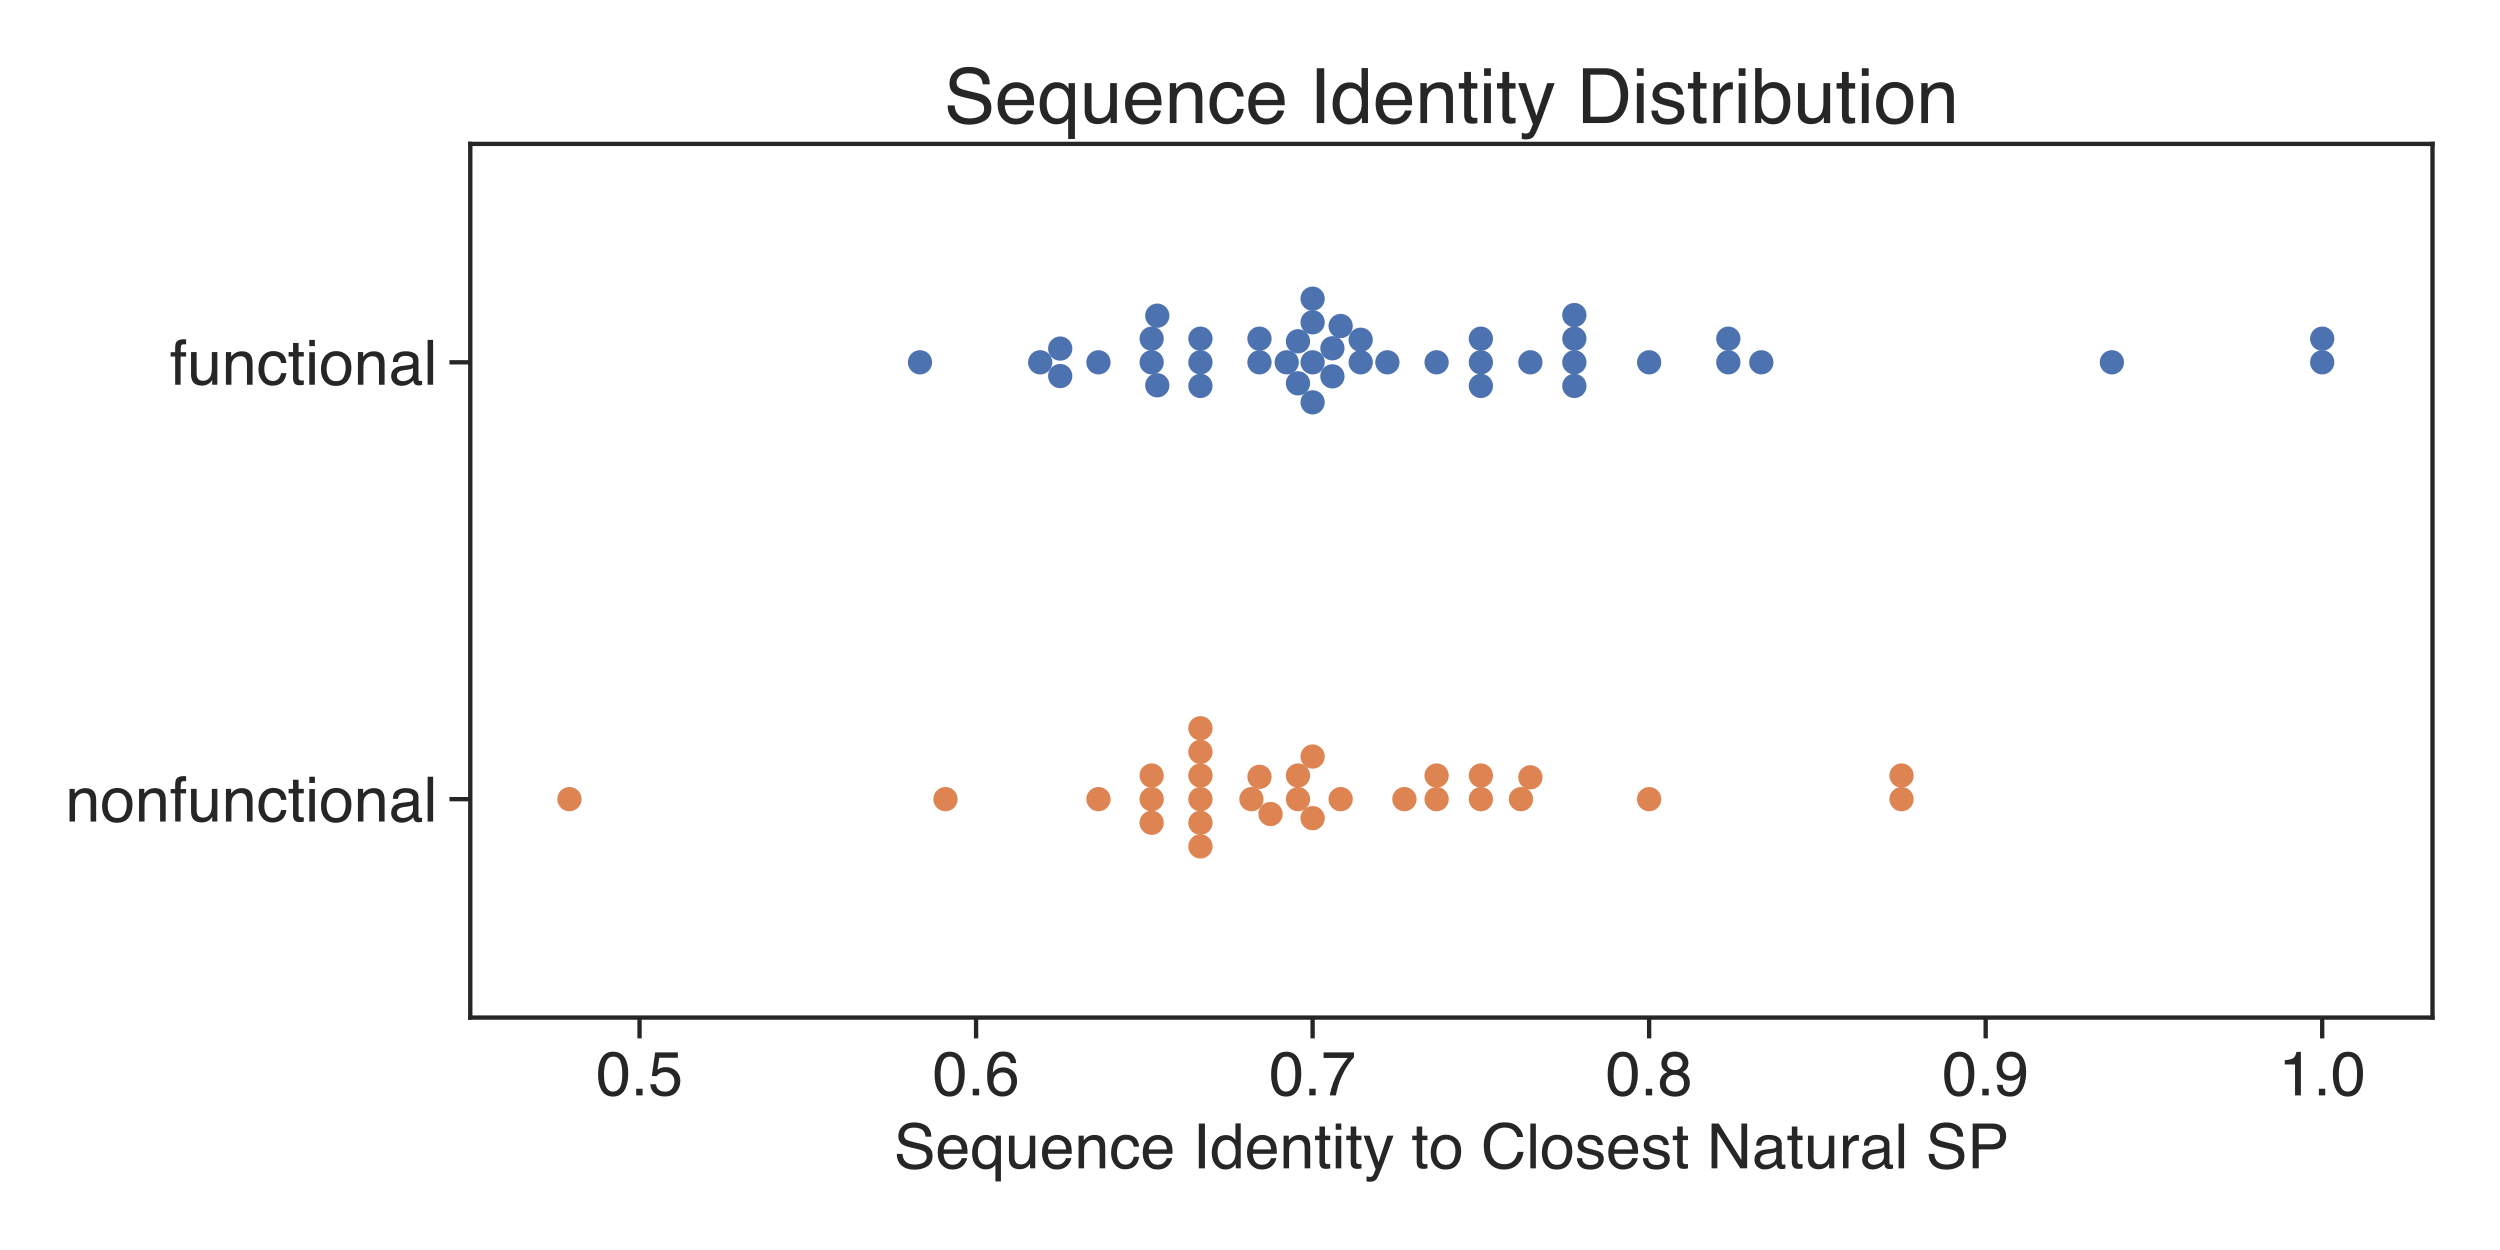 <?xml version="1.0" encoding="utf-8" standalone="no"?>
<!DOCTYPE svg PUBLIC "-//W3C//DTD SVG 1.1//EN"
  "http://www.w3.org/Graphics/SVG/1.1/DTD/svg11.dtd">
<!-- Created with matplotlib (https://matplotlib.org/) -->
<svg height="360pt" version="1.1" viewBox="0 0 720 360" width="720pt" xmlns="http://www.w3.org/2000/svg" xmlns:xlink="http://www.w3.org/1999/xlink">
 <defs>
  <style type="text/css">
*{stroke-linecap:butt;stroke-linejoin:round;}
  </style>
 </defs>
 <g id="figure_1">
  <g id="patch_1">
   <path d="M 0 360 
L 720 360 
L 720 0 
L 0 0 
z
" style="fill:#ffffff;"/>
  </g>
  <g id="axes_1">
   <g id="patch_2">
    <path d="M 135.44 293.06 
L 700.56 293.06 
L 700.56 41.44 
L 135.44 41.44 
z
" style="fill:#ffffff;"/>
   </g>
   <g id="matplotlib.axis_1">
    <g id="xtick_1">
     <g id="line2d_1">
      <defs>
       <path d="M 0 0 
L 0 6 
" id="m6943ce8207" style="stroke:#262626;stroke-width:1.25;"/>
      </defs>
      <g>
       <use style="fill:#262626;stroke:#262626;stroke-width:1.25;" x="184.189" xlink:href="#m6943ce8207" y="293.06"/>
      </g>
     </g>
     <g id="text_1">
      <!-- 0.5 -->
      <defs>
       <path d="M 27.047 69.922 
Q 40.625 69.922 46.688 58.734 
Q 51.375 50.094 51.375 35.062 
Q 51.375 20.797 47.125 11.469 
Q 40.969 -1.906 27 -1.906 
Q 14.406 -1.906 8.25 9.031 
Q 3.125 18.172 3.125 33.547 
Q 3.125 45.453 6.203 54 
Q 11.969 69.922 27.047 69.922 
z
M 26.953 6.109 
Q 33.797 6.109 37.844 12.156 
Q 41.891 18.219 41.891 34.719 
Q 41.891 46.625 38.953 54.312 
Q 36.031 62.016 27.594 62.016 
Q 19.828 62.016 16.234 54.703 
Q 12.641 47.406 12.641 33.203 
Q 12.641 22.516 14.938 16.016 
Q 18.453 6.109 26.953 6.109 
z
" id="Helvetica-48"/>
       <path d="M 8.547 10.641 
L 18.75 10.641 
L 18.75 0 
L 8.547 0 
z
" id="Helvetica-46"/>
       <path d="M 12.359 17.828 
Q 13.234 10.297 19.344 7.422 
Q 22.469 5.953 26.562 5.953 
Q 34.375 5.953 38.125 10.938 
Q 41.891 15.922 41.891 21.969 
Q 41.891 29.297 37.422 33.297 
Q 32.953 37.312 26.703 37.312 
Q 22.172 37.312 18.922 35.547 
Q 15.672 33.797 13.375 30.672 
L 5.766 31.109 
L 11.078 68.75 
L 47.406 68.75 
L 47.406 60.25 
L 17.672 60.25 
L 14.703 40.828 
Q 17.141 42.672 19.344 43.609 
Q 23.25 45.219 28.375 45.219 
Q 37.984 45.219 44.672 39.016 
Q 51.375 32.812 51.375 23.297 
Q 51.375 13.375 45.234 5.797 
Q 39.109 -1.766 25.688 -1.766 
Q 17.141 -1.766 10.562 3.047 
Q 4 7.859 3.219 17.828 
z
" id="Helvetica-53"/>
      </defs>
      <g style="fill:#262626;" transform="translate(171.679 315.472)scale(0.18 -0.18)">
       <use xlink:href="#Helvetica-48"/>
       <use x="55.615" xlink:href="#Helvetica-46"/>
       <use x="83.398" xlink:href="#Helvetica-53"/>
      </g>
     </g>
    </g>
    <g id="xtick_2">
     <g id="line2d_2">
      <g>
       <use style="fill:#262626;stroke:#262626;stroke-width:1.25;" x="281.11" xlink:href="#m6943ce8207" y="293.06"/>
      </g>
     </g>
     <g id="text_2">
      <!-- 0.6 -->
      <defs>
       <path d="M 29.25 70.219 
Q 40.969 70.219 45.578 64.141 
Q 50.203 58.062 50.203 51.609 
L 41.5 51.609 
Q 40.719 55.766 39.016 58.109 
Q 35.844 62.5 29.391 62.5 
Q 22.016 62.5 17.672 55.688 
Q 13.328 48.875 12.844 36.188 
Q 15.875 40.625 20.453 42.828 
Q 24.656 44.781 29.828 44.781 
Q 38.625 44.781 45.156 39.156 
Q 51.703 33.547 51.703 22.406 
Q 51.703 12.891 45.5 5.531 
Q 39.312 -1.812 27.828 -1.812 
Q 18.016 -1.812 10.891 5.641 
Q 3.766 13.094 3.766 30.719 
Q 3.766 43.75 6.938 52.828 
Q 13.031 70.219 29.25 70.219 
z
M 28.609 6 
Q 35.547 6 38.984 10.656 
Q 42.438 15.328 42.438 21.688 
Q 42.438 27.047 39.359 31.906 
Q 36.281 36.766 28.172 36.766 
Q 22.516 36.766 18.234 33 
Q 13.969 29.25 13.969 21.688 
Q 13.969 15.047 17.844 10.516 
Q 21.734 6 28.609 6 
z
" id="Helvetica-54"/>
      </defs>
      <g style="fill:#262626;" transform="translate(268.6 315.472)scale(0.18 -0.18)">
       <use xlink:href="#Helvetica-48"/>
       <use x="55.615" xlink:href="#Helvetica-46"/>
       <use x="83.398" xlink:href="#Helvetica-54"/>
      </g>
     </g>
    </g>
    <g id="xtick_3">
     <g id="line2d_3">
      <g>
       <use style="fill:#262626;stroke:#262626;stroke-width:1.25;" x="378.031" xlink:href="#m6943ce8207" y="293.06"/>
      </g>
     </g>
     <g id="text_3">
      <!-- 0.7 -->
      <defs>
       <path d="M 52.297 68.75 
L 52.297 61.078 
Q 48.922 57.812 43.328 49.703 
Q 37.75 41.609 33.453 32.234 
Q 29.203 23.094 27 15.578 
Q 25.594 10.75 23.344 0 
L 13.625 0 
Q 16.938 20.016 28.266 39.844 
Q 34.969 51.469 42.328 59.906 
L 3.656 59.906 
L 3.656 68.75 
z
" id="Helvetica-55"/>
      </defs>
      <g style="fill:#262626;" transform="translate(365.521 315.472)scale(0.18 -0.18)">
       <use xlink:href="#Helvetica-48"/>
       <use x="55.615" xlink:href="#Helvetica-46"/>
       <use x="83.398" xlink:href="#Helvetica-55"/>
      </g>
     </g>
    </g>
    <g id="xtick_4">
     <g id="line2d_4">
      <g>
       <use style="fill:#262626;stroke:#262626;stroke-width:1.25;" x="474.952" xlink:href="#m6943ce8207" y="293.06"/>
      </g>
     </g>
     <g id="text_4">
      <!-- 0.8 -->
      <defs>
       <path d="M 27.203 40.625 
Q 33.016 40.625 36.281 43.875 
Q 39.547 47.125 39.547 51.609 
Q 39.547 55.516 36.422 58.781 
Q 33.297 62.062 26.906 62.062 
Q 20.562 62.062 17.719 58.781 
Q 14.891 55.516 14.891 51.125 
Q 14.891 46.188 18.547 43.406 
Q 22.219 40.625 27.203 40.625 
z
M 27.734 6 
Q 33.844 6 37.859 9.297 
Q 41.891 12.594 41.891 19.141 
Q 41.891 25.922 37.734 29.438 
Q 33.594 32.953 27.094 32.953 
Q 20.797 32.953 16.812 29.359 
Q 12.844 25.781 12.844 19.438 
Q 12.844 13.969 16.484 9.984 
Q 20.125 6 27.734 6 
z
M 15.234 37.25 
Q 11.578 38.812 9.516 40.922 
Q 5.672 44.828 5.672 51.078 
Q 5.672 58.891 11.328 64.5 
Q 17 70.125 27.391 70.125 
Q 37.453 70.125 43.156 64.812 
Q 48.875 59.516 48.875 52.438 
Q 48.875 45.906 45.562 41.844 
Q 43.703 39.547 39.797 37.359 
Q 44.141 35.359 46.625 32.766 
Q 51.266 27.875 51.266 20.062 
Q 51.266 10.844 45.062 4.422 
Q 38.875 -2 27.547 -2 
Q 17.328 -2 10.266 3.531 
Q 3.219 9.078 3.219 19.625 
Q 3.219 25.828 6.25 30.344 
Q 9.281 34.859 15.234 37.25 
z
" id="Helvetica-56"/>
      </defs>
      <g style="fill:#262626;" transform="translate(462.442 315.472)scale(0.18 -0.18)">
       <use xlink:href="#Helvetica-48"/>
       <use x="55.615" xlink:href="#Helvetica-46"/>
       <use x="83.398" xlink:href="#Helvetica-56"/>
      </g>
     </g>
    </g>
    <g id="xtick_5">
     <g id="line2d_5">
      <g>
       <use style="fill:#262626;stroke:#262626;stroke-width:1.25;" x="571.873" xlink:href="#m6943ce8207" y="293.06"/>
      </g>
     </g>
     <g id="text_5">
      <!-- 0.9 -->
      <defs>
       <path d="M 13.281 16.891 
Q 13.672 9.625 18.891 6.844 
Q 21.578 5.375 24.953 5.375 
Q 31.25 5.375 35.688 10.625 
Q 40.141 15.875 42 31.938 
Q 39.062 27.297 34.734 25.406 
Q 30.422 23.531 25.438 23.531 
Q 15.328 23.531 9.438 29.828 
Q 3.562 36.141 3.562 46.047 
Q 3.562 55.562 9.375 62.781 
Q 15.188 70.016 26.516 70.016 
Q 41.797 70.016 47.609 56.25 
Q 50.828 48.688 50.828 37.312 
Q 50.828 24.469 46.969 14.547 
Q 40.578 -1.953 25.297 -1.953 
Q 15.047 -1.953 9.719 3.422 
Q 4.391 8.797 4.391 16.891 
z
M 26.609 31.25 
Q 31.844 31.25 36.156 34.688 
Q 40.484 38.141 40.484 46.734 
Q 40.484 54.438 36.594 58.219 
Q 32.719 62.016 26.703 62.016 
Q 20.266 62.016 16.484 57.688 
Q 12.703 53.375 12.703 46.141 
Q 12.703 39.312 16.016 35.281 
Q 19.344 31.25 26.609 31.25 
z
" id="Helvetica-57"/>
      </defs>
      <g style="fill:#262626;" transform="translate(559.363 315.472)scale(0.18 -0.18)">
       <use xlink:href="#Helvetica-48"/>
       <use x="55.615" xlink:href="#Helvetica-46"/>
       <use x="83.398" xlink:href="#Helvetica-57"/>
      </g>
     </g>
    </g>
    <g id="xtick_6">
     <g id="line2d_6">
      <g>
       <use style="fill:#262626;stroke:#262626;stroke-width:1.25;" x="668.793" xlink:href="#m6943ce8207" y="293.06"/>
      </g>
     </g>
     <g id="text_6">
      <!-- 1.0 -->
      <defs>
       <path d="M 9.578 49.516 
L 9.578 56.25 
Q 19.094 57.172 22.844 59.344 
Q 26.609 61.531 28.469 69.625 
L 35.406 69.625 
L 35.406 0 
L 26.031 0 
L 26.031 49.516 
z
" id="Helvetica-49"/>
      </defs>
      <g style="fill:#262626;" transform="translate(656.283 315.472)scale(0.18 -0.18)">
       <use xlink:href="#Helvetica-49"/>
       <use x="55.615" xlink:href="#Helvetica-46"/>
       <use x="83.398" xlink:href="#Helvetica-48"/>
      </g>
     </g>
    </g>
    <g id="text_7">
     <!-- Sequence Identity to Closest Natural SP -->
     <defs>
      <path d="M 13.969 23.141 
Q 14.312 17.047 16.844 13.234 
Q 21.688 6.109 33.891 6.109 
Q 39.359 6.109 43.844 7.672 
Q 52.547 10.688 52.547 18.5 
Q 52.547 24.359 48.875 26.859 
Q 45.172 29.297 37.25 31.109 
L 27.547 33.297 
Q 18.016 35.453 14.062 38.031 
Q 7.234 42.531 7.234 51.469 
Q 7.234 61.141 13.922 67.328 
Q 20.609 73.531 32.859 73.531 
Q 44.141 73.531 52.016 68.078 
Q 59.906 62.641 59.906 50.688 
L 50.781 50.688 
Q 50.047 56.453 47.656 59.516 
Q 43.219 65.141 32.562 65.141 
Q 23.969 65.141 20.203 61.516 
Q 16.453 57.906 16.453 53.125 
Q 16.453 47.859 20.844 45.406 
Q 23.734 43.844 33.891 41.5 
L 43.953 39.203 
Q 51.219 37.547 55.172 34.672 
Q 62.016 29.641 62.016 20.062 
Q 62.016 8.156 53.344 3.031 
Q 44.672 -2.094 33.203 -2.094 
Q 19.828 -2.094 12.25 4.734 
Q 4.688 11.531 4.828 23.141 
z
M 33.594 73.688 
z
" id="Helvetica-83"/>
      <path d="M 28.219 53.469 
Q 33.797 53.469 39.016 50.859 
Q 44.234 48.25 46.969 44.094 
Q 49.609 40.141 50.484 34.859 
Q 51.266 31.25 51.266 23.344 
L 12.938 23.344 
Q 13.188 15.375 16.703 10.562 
Q 20.219 5.766 27.594 5.766 
Q 34.469 5.766 38.578 10.297 
Q 40.922 12.938 41.891 16.406 
L 50.531 16.406 
Q 50.203 13.531 48.266 9.984 
Q 46.344 6.453 43.953 4.203 
Q 39.938 0.297 34.031 -1.078 
Q 30.859 -1.859 26.859 -1.859 
Q 17.094 -1.859 10.297 5.25 
Q 3.516 12.359 3.516 25.141 
Q 3.516 37.75 10.344 45.609 
Q 17.188 53.469 28.219 53.469 
z
M 42.234 30.328 
Q 41.703 36.031 39.75 39.453 
Q 36.141 45.797 27.688 45.797 
Q 21.625 45.797 17.516 41.422 
Q 13.422 37.062 13.188 30.328 
z
M 27.391 53.562 
z
" id="Helvetica-101"/>
      <path d="M 12.109 25.438 
Q 12.109 18.656 14.016 14.062 
Q 17.391 5.906 26.078 5.906 
Q 35.25 5.906 38.719 14.5 
Q 40.625 19.234 40.625 26.609 
Q 40.625 33.406 38.531 37.938 
Q 34.969 45.703 25.984 45.703 
Q 20.266 45.703 16.188 40.75 
Q 12.109 35.797 12.109 25.438 
z
M 25.094 53.469 
Q 31.594 53.469 36.031 50.203 
Q 38.484 48.438 40.719 45.016 
L 40.719 52.297 
L 49.078 52.297 
L 49.078 -20.844 
L 40.234 -20.844 
L 40.234 6 
Q 38.031 2.484 34.156 0.406 
Q 30.281 -1.656 24.469 -1.656 
Q 16.109 -1.656 9.516 4.875 
Q 2.938 11.422 2.938 24.812 
Q 2.938 37.359 9.109 45.406 
Q 15.281 53.469 25.094 53.469 
z
" id="Helvetica-113"/>
      <path d="M 15.234 52.297 
L 15.234 17.578 
Q 15.234 13.578 16.5 11.031 
Q 18.844 6.344 25.25 6.344 
Q 34.422 6.344 37.75 14.547 
Q 39.547 18.953 39.547 26.609 
L 39.547 52.297 
L 48.344 52.297 
L 48.344 0 
L 40.047 0 
L 40.141 7.719 
Q 38.422 4.734 35.891 2.688 
Q 30.859 -1.422 23.688 -1.422 
Q 12.5 -1.422 8.453 6.062 
Q 6.25 10.062 6.25 16.75 
L 6.25 52.297 
z
M 27.297 53.562 
z
" id="Helvetica-117"/>
      <path d="M 6.453 52.297 
L 14.797 52.297 
L 14.797 44.875 
Q 18.5 49.469 22.656 51.469 
Q 26.812 53.469 31.891 53.469 
Q 43.016 53.469 46.922 45.703 
Q 49.078 41.453 49.078 33.547 
L 49.078 0 
L 40.141 0 
L 40.141 32.953 
Q 40.141 37.75 38.719 40.672 
Q 36.375 45.562 30.219 45.562 
Q 27.094 45.562 25.094 44.922 
Q 21.484 43.844 18.75 40.625 
Q 16.547 38.031 15.891 35.266 
Q 15.234 32.516 15.234 27.391 
L 15.234 0 
L 6.453 0 
z
M 27.094 53.562 
z
" id="Helvetica-110"/>
      <path d="M 26.609 53.812 
Q 35.453 53.812 40.984 49.516 
Q 46.531 45.219 47.656 34.719 
L 39.109 34.719 
Q 38.328 39.547 35.547 42.75 
Q 32.766 45.953 26.609 45.953 
Q 18.219 45.953 14.594 37.75 
Q 12.25 32.422 12.25 24.609 
Q 12.25 16.75 15.562 11.375 
Q 18.891 6 26.031 6 
Q 31.5 6 34.688 9.344 
Q 37.891 12.703 39.109 18.5 
L 47.656 18.5 
Q 46.188 8.109 40.328 3.297 
Q 34.469 -1.516 25.344 -1.516 
Q 15.094 -1.516 8.984 5.984 
Q 2.875 13.484 2.875 24.703 
Q 2.875 38.484 9.562 46.141 
Q 16.266 53.812 26.609 53.812 
z
M 25.25 53.562 
z
" id="Helvetica-99"/>
      <path id="Helvetica-32"/>
      <path d="M 9.812 71.734 
L 19.625 71.734 
L 19.625 0 
L 9.812 0 
z
" id="Helvetica-73"/>
      <path d="M 12.016 25.531 
Q 12.016 17.141 15.578 11.469 
Q 19.141 5.812 27 5.812 
Q 33.109 5.812 37.031 11.062 
Q 40.969 16.312 40.969 26.125 
Q 40.969 36.031 36.906 40.797 
Q 32.859 45.562 26.906 45.562 
Q 20.266 45.562 16.141 40.484 
Q 12.016 35.406 12.016 25.531 
z
M 25.25 53.219 
Q 31.25 53.219 35.297 50.688 
Q 37.641 49.219 40.625 45.562 
L 40.625 71.969 
L 49.078 71.969 
L 49.078 0 
L 41.156 0 
L 41.156 7.281 
Q 38.094 2.438 33.891 0.281 
Q 29.688 -1.859 24.266 -1.859 
Q 15.531 -1.859 9.125 5.484 
Q 2.734 12.844 2.734 25.047 
Q 2.734 36.469 8.562 44.844 
Q 14.406 53.219 25.25 53.219 
z
" id="Helvetica-100"/>
      <path d="M 8.203 66.891 
L 17.094 66.891 
L 17.094 52.297 
L 25.438 52.297 
L 25.438 45.125 
L 17.094 45.125 
L 17.094 10.984 
Q 17.094 8.25 18.953 7.328 
Q 19.969 6.781 22.359 6.781 
Q 23 6.781 23.734 6.812 
Q 24.469 6.844 25.438 6.938 
L 25.438 0 
Q 23.922 -0.438 22.281 -0.625 
Q 20.656 -0.828 18.75 -0.828 
Q 12.594 -0.828 10.391 2.312 
Q 8.203 5.469 8.203 10.5 
L 8.203 45.125 
L 1.125 45.125 
L 1.125 52.297 
L 8.203 52.297 
z
" id="Helvetica-116"/>
      <path d="M 6.453 52.047 
L 15.375 52.047 
L 15.375 0 
L 6.453 0 
z
M 6.453 71.734 
L 15.375 71.734 
L 15.375 61.766 
L 6.453 61.766 
z
" id="Helvetica-105"/>
      <path d="M 39.109 52.297 
L 48.828 52.297 
Q 46.969 47.266 40.578 29.344 
Q 35.797 15.875 32.562 7.375 
Q 24.953 -12.641 21.828 -17.031 
Q 18.703 -21.438 11.078 -21.438 
Q 9.234 -21.438 8.234 -21.281 
Q 7.234 -21.141 5.766 -20.75 
L 5.766 -12.75 
Q 8.062 -13.375 9.078 -13.516 
Q 10.109 -13.672 10.891 -13.672 
Q 13.328 -13.672 14.469 -12.859 
Q 15.625 -12.062 16.406 -10.891 
Q 16.656 -10.5 18.156 -6.875 
Q 19.672 -3.266 20.359 -1.516 
L 1.031 52.297 
L 10.984 52.297 
L 25 9.719 
z
M 24.953 53.562 
z
" id="Helvetica-121"/>
      <path d="M 27.203 5.672 
Q 35.938 5.672 39.188 12.281 
Q 42.438 18.891 42.438 27 
Q 42.438 34.328 40.094 38.922 
Q 36.375 46.141 27.297 46.141 
Q 19.234 46.141 15.578 39.984 
Q 11.922 33.844 11.922 25.141 
Q 11.922 16.797 15.578 11.234 
Q 19.234 5.672 27.203 5.672 
z
M 27.547 53.812 
Q 37.641 53.812 44.625 47.062 
Q 51.609 40.328 51.609 27.25 
Q 51.609 14.594 45.453 6.344 
Q 39.312 -1.906 26.375 -1.906 
Q 15.578 -1.906 9.219 5.391 
Q 2.875 12.703 2.875 25 
Q 2.875 38.188 9.562 46 
Q 16.266 53.812 27.547 53.812 
z
M 27.25 53.562 
z
" id="Helvetica-111"/>
      <path d="M 37.844 73.688 
Q 51.469 73.688 58.984 66.5 
Q 66.5 59.328 67.328 50.203 
L 57.859 50.203 
Q 56.25 57.125 51.438 61.172 
Q 46.625 65.234 37.938 65.234 
Q 27.344 65.234 20.828 57.781 
Q 14.312 50.344 14.312 34.969 
Q 14.312 22.359 20.188 14.516 
Q 26.078 6.688 37.75 6.688 
Q 48.484 6.688 54.109 14.938 
Q 57.078 19.281 58.547 26.375 
L 68.016 26.375 
Q 66.75 15.047 59.625 7.375 
Q 51.078 -1.859 36.578 -1.859 
Q 24.078 -1.859 15.578 5.719 
Q 4.391 15.719 4.391 36.625 
Q 4.391 52.484 12.797 62.641 
Q 21.875 73.688 37.844 73.688 
z
M 35.891 73.688 
z
" id="Helvetica-67"/>
      <path d="M 6.688 71.734 
L 15.484 71.734 
L 15.484 0 
L 6.688 0 
z
" id="Helvetica-108"/>
      <path d="M 11.672 16.406 
Q 12.062 12.016 13.875 9.672 
Q 17.188 5.422 25.391 5.422 
Q 30.281 5.422 33.984 7.547 
Q 37.703 9.672 37.703 14.109 
Q 37.703 17.484 34.719 19.234 
Q 32.812 20.312 27.203 21.734 
L 20.219 23.484 
Q 13.531 25.141 10.359 27.203 
Q 4.688 30.766 4.688 37.062 
Q 4.688 44.484 10.031 49.062 
Q 15.375 53.656 24.422 53.656 
Q 36.234 53.656 41.453 46.734 
Q 44.734 42.328 44.625 37.25 
L 36.328 37.25 
Q 36.078 40.234 34.234 42.672 
Q 31.203 46.141 23.734 46.141 
Q 18.75 46.141 16.188 44.234 
Q 13.625 42.328 13.625 39.203 
Q 13.625 35.797 17 33.734 
Q 18.953 32.516 22.75 31.594 
L 28.562 30.172 
Q 38.031 27.875 41.266 25.734 
Q 46.391 22.359 46.391 15.141 
Q 46.391 8.156 41.094 3.078 
Q 35.797 -2 24.953 -2 
Q 13.281 -2 8.422 3.297 
Q 3.562 8.594 3.219 16.406 
z
M 24.656 53.562 
z
" id="Helvetica-115"/>
      <path d="M 7.625 71.734 
L 19.094 71.734 
L 55.328 13.625 
L 55.328 71.734 
L 64.547 71.734 
L 64.547 0 
L 53.656 0 
L 16.891 58.062 
L 16.891 0 
L 7.625 0 
z
M 35.453 71.734 
z
" id="Helvetica-78"/>
      <path d="M 13.188 13.922 
Q 13.188 10.109 15.969 7.906 
Q 18.75 5.719 22.562 5.719 
Q 27.203 5.719 31.547 7.859 
Q 38.875 11.422 38.875 19.531 
L 38.875 26.609 
Q 37.25 25.594 34.703 24.906 
Q 32.172 24.219 29.734 23.922 
L 24.422 23.25 
Q 19.625 22.609 17.234 21.234 
Q 13.188 18.953 13.188 13.922 
z
M 34.469 31.688 
Q 37.5 32.078 38.531 34.234 
Q 39.109 35.406 39.109 37.594 
Q 39.109 42.094 35.906 44.109 
Q 32.719 46.141 26.766 46.141 
Q 19.875 46.141 17 42.438 
Q 15.375 40.375 14.891 36.328 
L 6.688 36.328 
Q 6.938 46 12.969 49.781 
Q 19 53.562 26.953 53.562 
Q 36.188 53.562 41.938 50.047 
Q 47.656 46.531 47.656 39.109 
L 47.656 8.984 
Q 47.656 7.625 48.219 6.781 
Q 48.781 5.953 50.594 5.953 
Q 51.172 5.953 51.906 6.031 
Q 52.641 6.109 53.469 6.25 
L 53.469 -0.25 
Q 51.422 -0.828 50.344 -0.969 
Q 49.266 -1.125 47.406 -1.125 
Q 42.875 -1.125 40.828 2.094 
Q 39.75 3.812 39.312 6.938 
Q 36.625 3.422 31.594 0.828 
Q 26.562 -1.766 20.516 -1.766 
Q 13.234 -1.766 8.609 2.656 
Q 4 7.078 4 13.719 
Q 4 21 8.547 25 
Q 13.094 29 20.453 29.938 
z
M 27.203 53.562 
z
" id="Helvetica-97"/>
      <path d="M 6.688 52.297 
L 15.047 52.297 
L 15.047 43.266 
Q 16.062 45.906 20.062 49.688 
Q 24.078 53.469 29.297 53.469 
Q 29.547 53.469 30.125 53.422 
Q 30.719 53.375 32.125 53.219 
L 32.125 43.953 
Q 31.344 44.094 30.688 44.141 
Q 30.031 44.188 29.25 44.188 
Q 22.609 44.188 19.047 39.906 
Q 15.484 35.641 15.484 30.078 
L 15.484 0 
L 6.688 0 
z
" id="Helvetica-114"/>
      <path d="M 8.547 71.734 
L 40.828 71.734 
Q 50.391 71.734 56.25 66.328 
Q 62.109 60.938 62.109 51.172 
Q 62.109 42.781 56.875 36.547 
Q 51.656 30.328 40.828 30.328 
L 18.266 30.328 
L 18.266 0 
L 8.547 0 
z
M 52.297 51.125 
Q 52.297 59.031 46.438 61.859 
Q 43.219 63.375 37.594 63.375 
L 18.266 63.375 
L 18.266 38.531 
L 37.594 38.531 
Q 44.141 38.531 48.219 41.312 
Q 52.297 44.094 52.297 51.125 
z
" id="Helvetica-80"/>
     </defs>
     <g style="fill:#262626;" transform="translate(257.419 336.488)scale(0.18 -0.18)">
      <use xlink:href="#Helvetica-83"/>
      <use x="66.699" xlink:href="#Helvetica-101"/>
      <use x="122.314" xlink:href="#Helvetica-113"/>
      <use x="177.93" xlink:href="#Helvetica-117"/>
      <use x="233.545" xlink:href="#Helvetica-101"/>
      <use x="289.16" xlink:href="#Helvetica-110"/>
      <use x="344.775" xlink:href="#Helvetica-99"/>
      <use x="394.775" xlink:href="#Helvetica-101"/>
      <use x="450.391" xlink:href="#Helvetica-32"/>
      <use x="478.174" xlink:href="#Helvetica-73"/>
      <use x="505.957" xlink:href="#Helvetica-100"/>
      <use x="561.572" xlink:href="#Helvetica-101"/>
      <use x="617.188" xlink:href="#Helvetica-110"/>
      <use x="672.803" xlink:href="#Helvetica-116"/>
      <use x="700.586" xlink:href="#Helvetica-105"/>
      <use x="722.803" xlink:href="#Helvetica-116"/>
      <use x="750.586" xlink:href="#Helvetica-121"/>
      <use x="800.586" xlink:href="#Helvetica-32"/>
      <use x="828.369" xlink:href="#Helvetica-116"/>
      <use x="856.152" xlink:href="#Helvetica-111"/>
      <use x="911.768" xlink:href="#Helvetica-32"/>
      <use x="939.551" xlink:href="#Helvetica-67"/>
      <use x="1011.768" xlink:href="#Helvetica-108"/>
      <use x="1033.984" xlink:href="#Helvetica-111"/>
      <use x="1089.6" xlink:href="#Helvetica-115"/>
      <use x="1139.6" xlink:href="#Helvetica-101"/>
      <use x="1195.215" xlink:href="#Helvetica-115"/>
      <use x="1245.215" xlink:href="#Helvetica-116"/>
      <use x="1272.998" xlink:href="#Helvetica-32"/>
      <use x="1300.781" xlink:href="#Helvetica-78"/>
      <use x="1372.998" xlink:href="#Helvetica-97"/>
      <use x="1428.613" xlink:href="#Helvetica-116"/>
      <use x="1456.396" xlink:href="#Helvetica-117"/>
      <use x="1512.012" xlink:href="#Helvetica-114"/>
      <use x="1545.312" xlink:href="#Helvetica-97"/>
      <use x="1600.928" xlink:href="#Helvetica-108"/>
      <use x="1623.145" xlink:href="#Helvetica-32"/>
      <use x="1650.928" xlink:href="#Helvetica-83"/>
      <use x="1717.627" xlink:href="#Helvetica-80"/>
     </g>
    </g>
   </g>
   <g id="matplotlib.axis_2">
    <g id="ytick_1">
     <g id="line2d_7">
      <defs>
       <path d="M 0 0 
L -6 0 
" id="mc25ae44ce9" style="stroke:#262626;stroke-width:1.25;"/>
      </defs>
      <g>
       <use style="fill:#262626;stroke:#262626;stroke-width:1.25;" x="135.44" xlink:href="#mc25ae44ce9" y="104.345"/>
      </g>
     </g>
     <g id="text_8">
      <!-- functional -->
      <defs>
       <path d="M 8.641 60.25 
Q 8.844 65.719 10.547 68.266 
Q 13.625 72.75 22.406 72.75 
Q 23.25 72.75 24.125 72.703 
Q 25 72.656 26.125 72.562 
L 26.125 64.547 
Q 24.75 64.656 24.141 64.672 
Q 23.531 64.703 23 64.703 
Q 19 64.703 18.219 62.625 
Q 17.438 60.547 17.438 52.047 
L 26.125 52.047 
L 26.125 45.125 
L 17.328 45.125 
L 17.328 0 
L 8.641 0 
L 8.641 45.125 
L 1.375 45.125 
L 1.375 52.047 
L 8.641 52.047 
L 8.641 60.25 
z
" id="Helvetica-102"/>
      </defs>
      <g style="fill:#262626;" transform="translate(48.892 110.801)scale(0.18 -0.18)">
       <use xlink:href="#Helvetica-102"/>
       <use x="27.783" xlink:href="#Helvetica-117"/>
       <use x="83.398" xlink:href="#Helvetica-110"/>
       <use x="139.014" xlink:href="#Helvetica-99"/>
       <use x="189.014" xlink:href="#Helvetica-116"/>
       <use x="216.797" xlink:href="#Helvetica-105"/>
       <use x="239.014" xlink:href="#Helvetica-111"/>
       <use x="294.629" xlink:href="#Helvetica-110"/>
       <use x="350.244" xlink:href="#Helvetica-97"/>
       <use x="405.859" xlink:href="#Helvetica-108"/>
      </g>
     </g>
    </g>
    <g id="ytick_2">
     <g id="line2d_8">
      <g>
       <use style="fill:#262626;stroke:#262626;stroke-width:1.25;" x="135.44" xlink:href="#mc25ae44ce9" y="230.155"/>
      </g>
     </g>
     <g id="text_9">
      <!-- nonfunctional -->
      <g style="fill:#262626;" transform="translate(18.863 236.611)scale(0.18 -0.18)">
       <use xlink:href="#Helvetica-110"/>
       <use x="55.615" xlink:href="#Helvetica-111"/>
       <use x="111.23" xlink:href="#Helvetica-110"/>
       <use x="166.846" xlink:href="#Helvetica-102"/>
       <use x="194.629" xlink:href="#Helvetica-117"/>
       <use x="250.244" xlink:href="#Helvetica-110"/>
       <use x="305.859" xlink:href="#Helvetica-99"/>
       <use x="355.859" xlink:href="#Helvetica-116"/>
       <use x="383.643" xlink:href="#Helvetica-105"/>
       <use x="405.859" xlink:href="#Helvetica-111"/>
       <use x="461.475" xlink:href="#Helvetica-110"/>
       <use x="517.09" xlink:href="#Helvetica-97"/>
       <use x="572.705" xlink:href="#Helvetica-108"/>
      </g>
     </g>
    </g>
   </g>
   <g id="patch_3">
    <path d="M 135.44 293.06 
L 135.44 41.44 
" style="fill:none;stroke:#262626;stroke-linecap:square;stroke-linejoin:miter;stroke-width:1.25;"/>
   </g>
   <g id="patch_4">
    <path d="M 700.56 293.06 
L 700.56 41.44 
" style="fill:none;stroke:#262626;stroke-linecap:square;stroke-linejoin:miter;stroke-width:1.25;"/>
   </g>
   <g id="patch_5">
    <path d="M 135.44 293.06 
L 700.56 293.06 
" style="fill:none;stroke:#262626;stroke-linecap:square;stroke-linejoin:miter;stroke-width:1.25;"/>
   </g>
   <g id="patch_6">
    <path d="M 135.44 41.44 
L 700.56 41.44 
" style="fill:none;stroke:#262626;stroke-linecap:square;stroke-linejoin:miter;stroke-width:1.25;"/>
   </g>
   <g id="PathCollection_1">
    <defs>
     <path d="M 0 3.5 
C 0.928 3.5 1.819 3.131 2.475 2.475 
C 3.131 1.819 3.5 0.928 3.5 0 
C 3.5 -0.928 3.131 -1.819 2.475 -2.475 
C 1.819 -3.131 0.928 -3.5 0 -3.5 
C -0.928 -3.5 -1.819 -3.131 -2.475 -2.475 
C -3.131 -1.819 -3.5 -0.928 -3.5 0 
C -3.5 0.928 -3.131 1.819 -2.475 2.475 
C -1.819 3.131 -0.928 3.5 0 3.5 
z
" id="C0_0_b360d3ffd8"/>
    </defs>
    <g clip-path="url(#pfad1e951e8)">
     <use style="fill:#4c72b0;" x="264.957" xlink:href="#C0_0_b360d3ffd8" y="104.345"/>
    </g>
    <g clip-path="url(#pfad1e951e8)">
     <use style="fill:#4c72b0;" x="299.571" xlink:href="#C0_0_b360d3ffd8" y="104.345"/>
    </g>
    <g clip-path="url(#pfad1e951e8)">
     <use style="fill:#4c72b0;" x="305.34" xlink:href="#C0_0_b360d3ffd8" y="100.39"/>
    </g>
    <g clip-path="url(#pfad1e951e8)">
     <use style="fill:#4c72b0;" x="305.34" xlink:href="#C0_0_b360d3ffd8" y="108.3"/>
    </g>
    <g clip-path="url(#pfad1e951e8)">
     <use style="fill:#4c72b0;" x="316.354" xlink:href="#C0_0_b360d3ffd8" y="104.345"/>
    </g>
    <g clip-path="url(#pfad1e951e8)">
     <use style="fill:#4c72b0;" x="331.678" xlink:href="#C0_0_b360d3ffd8" y="104.345"/>
    </g>
    <g clip-path="url(#pfad1e951e8)">
     <use style="fill:#4c72b0;" x="331.678" xlink:href="#C0_0_b360d3ffd8" y="97.541"/>
    </g>
    <g clip-path="url(#pfad1e951e8)">
     <use style="fill:#4c72b0;" x="333.298" xlink:href="#C0_0_b360d3ffd8" y="110.969"/>
    </g>
    <g clip-path="url(#pfad1e951e8)">
     <use style="fill:#4c72b0;" x="333.298" xlink:href="#C0_0_b360d3ffd8" y="90.917"/>
    </g>
    <g clip-path="url(#pfad1e951e8)">
     <use style="fill:#4c72b0;" x="345.724" xlink:href="#C0_0_b360d3ffd8" y="104.345"/>
    </g>
    <g clip-path="url(#pfad1e951e8)">
     <use style="fill:#4c72b0;" x="345.724" xlink:href="#C0_0_b360d3ffd8" y="97.541"/>
    </g>
    <g clip-path="url(#pfad1e951e8)">
     <use style="fill:#4c72b0;" x="345.724" xlink:href="#C0_0_b360d3ffd8" y="111.149"/>
    </g>
    <g clip-path="url(#pfad1e951e8)">
     <use style="fill:#4c72b0;" x="362.728" xlink:href="#C0_0_b360d3ffd8" y="104.345"/>
    </g>
    <g clip-path="url(#pfad1e951e8)">
     <use style="fill:#4c72b0;" x="362.728" xlink:href="#C0_0_b360d3ffd8" y="97.541"/>
    </g>
    <g clip-path="url(#pfad1e951e8)">
     <use style="fill:#4c72b0;" x="370.576" xlink:href="#C0_0_b360d3ffd8" y="104.345"/>
    </g>
    <g clip-path="url(#pfad1e951e8)">
     <use style="fill:#4c72b0;" x="373.817" xlink:href="#C0_0_b360d3ffd8" y="98.294"/>
    </g>
    <g clip-path="url(#pfad1e951e8)">
     <use style="fill:#4c72b0;" x="373.817" xlink:href="#C0_0_b360d3ffd8" y="110.396"/>
    </g>
    <g clip-path="url(#pfad1e951e8)">
     <use style="fill:#4c72b0;" x="378.031" xlink:href="#C0_0_b360d3ffd8" y="104.345"/>
    </g>
    <g clip-path="url(#pfad1e951e8)">
     <use style="fill:#4c72b0;" x="378.031" xlink:href="#C0_0_b360d3ffd8" y="92.822"/>
    </g>
    <g clip-path="url(#pfad1e951e8)">
     <use style="fill:#4c72b0;" x="378.031" xlink:href="#C0_0_b360d3ffd8" y="115.868"/>
    </g>
    <g clip-path="url(#pfad1e951e8)">
     <use style="fill:#4c72b0;" x="378.031" xlink:href="#C0_0_b360d3ffd8" y="86.018"/>
    </g>
    <g clip-path="url(#pfad1e951e8)">
     <use style="fill:#4c72b0;" x="383.732" xlink:href="#C0_0_b360d3ffd8" y="100.301"/>
    </g>
    <g clip-path="url(#pfad1e951e8)">
     <use style="fill:#4c72b0;" x="383.732" xlink:href="#C0_0_b360d3ffd8" y="108.389"/>
    </g>
    <g clip-path="url(#pfad1e951e8)">
     <use style="fill:#4c72b0;" x="386.108" xlink:href="#C0_0_b360d3ffd8" y="93.89"/>
    </g>
    <g clip-path="url(#pfad1e951e8)">
     <use style="fill:#4c72b0;" x="391.877" xlink:href="#C0_0_b360d3ffd8" y="104.345"/>
    </g>
    <g clip-path="url(#pfad1e951e8)">
     <use style="fill:#4c72b0;" x="391.877" xlink:href="#C0_0_b360d3ffd8" y="97.844"/>
    </g>
    <g clip-path="url(#pfad1e951e8)">
     <use style="fill:#4c72b0;" x="399.569" xlink:href="#C0_0_b360d3ffd8" y="104.345"/>
    </g>
    <g clip-path="url(#pfad1e951e8)">
     <use style="fill:#4c72b0;" x="413.739" xlink:href="#C0_0_b360d3ffd8" y="104.345"/>
    </g>
    <g clip-path="url(#pfad1e951e8)">
     <use style="fill:#4c72b0;" x="426.491" xlink:href="#C0_0_b360d3ffd8" y="104.345"/>
    </g>
    <g clip-path="url(#pfad1e951e8)">
     <use style="fill:#4c72b0;" x="426.491" xlink:href="#C0_0_b360d3ffd8" y="97.541"/>
    </g>
    <g clip-path="url(#pfad1e951e8)">
     <use style="fill:#4c72b0;" x="426.491" xlink:href="#C0_0_b360d3ffd8" y="111.149"/>
    </g>
    <g clip-path="url(#pfad1e951e8)">
     <use style="fill:#4c72b0;" x="440.744" xlink:href="#C0_0_b360d3ffd8" y="104.345"/>
    </g>
    <g clip-path="url(#pfad1e951e8)">
     <use style="fill:#4c72b0;" x="453.414" xlink:href="#C0_0_b360d3ffd8" y="104.345"/>
    </g>
    <g clip-path="url(#pfad1e951e8)">
     <use style="fill:#4c72b0;" x="453.414" xlink:href="#C0_0_b360d3ffd8" y="97.541"/>
    </g>
    <g clip-path="url(#pfad1e951e8)">
     <use style="fill:#4c72b0;" x="453.414" xlink:href="#C0_0_b360d3ffd8" y="111.149"/>
    </g>
    <g clip-path="url(#pfad1e951e8)">
     <use style="fill:#4c72b0;" x="453.414" xlink:href="#C0_0_b360d3ffd8" y="90.736"/>
    </g>
    <g clip-path="url(#pfad1e951e8)">
     <use style="fill:#4c72b0;" x="474.952" xlink:href="#C0_0_b360d3ffd8" y="104.345"/>
    </g>
    <g clip-path="url(#pfad1e951e8)">
     <use style="fill:#4c72b0;" x="497.757" xlink:href="#C0_0_b360d3ffd8" y="104.345"/>
    </g>
    <g clip-path="url(#pfad1e951e8)">
     <use style="fill:#4c72b0;" x="497.757" xlink:href="#C0_0_b360d3ffd8" y="97.541"/>
    </g>
    <g clip-path="url(#pfad1e951e8)">
     <use style="fill:#4c72b0;" x="507.259" xlink:href="#C0_0_b360d3ffd8" y="104.345"/>
    </g>
    <g clip-path="url(#pfad1e951e8)">
     <use style="fill:#4c72b0;" x="608.218" xlink:href="#C0_0_b360d3ffd8" y="104.345"/>
    </g>
    <g clip-path="url(#pfad1e951e8)">
     <use style="fill:#4c72b0;" x="668.793" xlink:href="#C0_0_b360d3ffd8" y="104.345"/>
    </g>
    <g clip-path="url(#pfad1e951e8)">
     <use style="fill:#4c72b0;" x="668.793" xlink:href="#C0_0_b360d3ffd8" y="97.541"/>
    </g>
   </g>
   <g id="PathCollection_2">
    <defs>
     <path d="M 0 3.5 
C 0.928 3.5 1.819 3.131 2.475 2.475 
C 3.131 1.819 3.5 0.928 3.5 0 
C 3.5 -0.928 3.131 -1.819 2.475 -2.475 
C 1.819 -3.131 0.928 -3.5 0 -3.5 
C -0.928 -3.5 -1.819 -3.131 -2.475 -2.475 
C -3.131 -1.819 -3.5 -0.928 -3.5 0 
C -3.5 0.928 -3.131 1.819 -2.475 2.475 
C -1.819 3.131 -0.928 3.5 0 3.5 
z
" id="C1_0_ac125e834d"/>
    </defs>
    <g clip-path="url(#pfad1e951e8)">
     <use style="fill:#dd8452;" x="163.997" xlink:href="#C1_0_ac125e834d" y="230.155"/>
    </g>
    <g clip-path="url(#pfad1e951e8)">
     <use style="fill:#dd8452;" x="272.299" xlink:href="#C1_0_ac125e834d" y="230.155"/>
    </g>
    <g clip-path="url(#pfad1e951e8)">
     <use style="fill:#dd8452;" x="316.354" xlink:href="#C1_0_ac125e834d" y="230.155"/>
    </g>
    <g clip-path="url(#pfad1e951e8)">
     <use style="fill:#dd8452;" x="331.678" xlink:href="#C1_0_ac125e834d" y="230.155"/>
    </g>
    <g clip-path="url(#pfad1e951e8)">
     <use style="fill:#dd8452;" x="331.678" xlink:href="#C1_0_ac125e834d" y="223.351"/>
    </g>
    <g clip-path="url(#pfad1e951e8)">
     <use style="fill:#dd8452;" x="331.678" xlink:href="#C1_0_ac125e834d" y="236.959"/>
    </g>
    <g clip-path="url(#pfad1e951e8)">
     <use style="fill:#dd8452;" x="345.724" xlink:href="#C1_0_ac125e834d" y="230.155"/>
    </g>
    <g clip-path="url(#pfad1e951e8)">
     <use style="fill:#dd8452;" x="345.724" xlink:href="#C1_0_ac125e834d" y="223.351"/>
    </g>
    <g clip-path="url(#pfad1e951e8)">
     <use style="fill:#dd8452;" x="345.724" xlink:href="#C1_0_ac125e834d" y="236.959"/>
    </g>
    <g clip-path="url(#pfad1e951e8)">
     <use style="fill:#dd8452;" x="345.724" xlink:href="#C1_0_ac125e834d" y="216.546"/>
    </g>
    <g clip-path="url(#pfad1e951e8)">
     <use style="fill:#dd8452;" x="345.724" xlink:href="#C1_0_ac125e834d" y="243.764"/>
    </g>
    <g clip-path="url(#pfad1e951e8)">
     <use style="fill:#dd8452;" x="345.724" xlink:href="#C1_0_ac125e834d" y="209.742"/>
    </g>
    <g clip-path="url(#pfad1e951e8)">
     <use style="fill:#dd8452;" x="360.409" xlink:href="#C1_0_ac125e834d" y="230.155"/>
    </g>
    <g clip-path="url(#pfad1e951e8)">
     <use style="fill:#dd8452;" x="362.728" xlink:href="#C1_0_ac125e834d" y="223.725"/>
    </g>
    <g clip-path="url(#pfad1e951e8)">
     <use style="fill:#dd8452;" x="365.916" xlink:href="#C1_0_ac125e834d" y="234.44"/>
    </g>
    <g clip-path="url(#pfad1e951e8)">
     <use style="fill:#dd8452;" x="373.817" xlink:href="#C1_0_ac125e834d" y="230.155"/>
    </g>
    <g clip-path="url(#pfad1e951e8)">
     <use style="fill:#dd8452;" x="373.817" xlink:href="#C1_0_ac125e834d" y="223.351"/>
    </g>
    <g clip-path="url(#pfad1e951e8)">
     <use style="fill:#dd8452;" x="378.031" xlink:href="#C1_0_ac125e834d" y="235.627"/>
    </g>
    <g clip-path="url(#pfad1e951e8)">
     <use style="fill:#dd8452;" x="378.031" xlink:href="#C1_0_ac125e834d" y="217.879"/>
    </g>
    <g clip-path="url(#pfad1e951e8)">
     <use style="fill:#dd8452;" x="386.108" xlink:href="#C1_0_ac125e834d" y="230.155"/>
    </g>
    <g clip-path="url(#pfad1e951e8)">
     <use style="fill:#dd8452;" x="404.464" xlink:href="#C1_0_ac125e834d" y="230.155"/>
    </g>
    <g clip-path="url(#pfad1e951e8)">
     <use style="fill:#dd8452;" x="413.739" xlink:href="#C1_0_ac125e834d" y="230.155"/>
    </g>
    <g clip-path="url(#pfad1e951e8)">
     <use style="fill:#dd8452;" x="413.739" xlink:href="#C1_0_ac125e834d" y="223.351"/>
    </g>
    <g clip-path="url(#pfad1e951e8)">
     <use style="fill:#dd8452;" x="426.491" xlink:href="#C1_0_ac125e834d" y="230.155"/>
    </g>
    <g clip-path="url(#pfad1e951e8)">
     <use style="fill:#dd8452;" x="426.491" xlink:href="#C1_0_ac125e834d" y="223.351"/>
    </g>
    <g clip-path="url(#pfad1e951e8)">
     <use style="fill:#dd8452;" x="438.03" xlink:href="#C1_0_ac125e834d" y="230.155"/>
    </g>
    <g clip-path="url(#pfad1e951e8)">
     <use style="fill:#dd8452;" x="440.744" xlink:href="#C1_0_ac125e834d" y="223.869"/>
    </g>
    <g clip-path="url(#pfad1e951e8)">
     <use style="fill:#dd8452;" x="474.952" xlink:href="#C1_0_ac125e834d" y="230.155"/>
    </g>
    <g clip-path="url(#pfad1e951e8)">
     <use style="fill:#dd8452;" x="547.642" xlink:href="#C1_0_ac125e834d" y="230.155"/>
    </g>
    <g clip-path="url(#pfad1e951e8)">
     <use style="fill:#dd8452;" x="547.642" xlink:href="#C1_0_ac125e834d" y="223.351"/>
    </g>
   </g>
   <g id="text_10">
    <!-- Sequence Identity Distribution -->
    <defs>
     <path d="M 35.156 8.297 
Q 40.094 8.297 43.266 9.328 
Q 48.922 11.234 52.547 16.656 
Q 55.422 21 56.688 27.781 
Q 57.422 31.844 57.422 35.297 
Q 57.422 48.641 52.125 56 
Q 46.828 63.375 35.062 63.375 
L 17.828 63.375 
L 17.828 8.297 
z
M 8.062 71.734 
L 37.109 71.734 
Q 51.906 71.734 60.062 61.234 
Q 67.328 51.766 67.328 36.969 
Q 67.328 25.531 63.031 16.312 
Q 55.469 0 37.016 0 
L 8.062 0 
z
" id="Helvetica-68"/>
     <path d="M 5.766 71.969 
L 14.312 71.969 
L 14.312 45.953 
Q 17.188 49.703 21.188 51.672 
Q 25.203 53.656 29.891 53.656 
Q 39.656 53.656 45.734 46.938 
Q 51.812 40.234 51.812 27.156 
Q 51.812 14.75 45.797 6.547 
Q 39.797 -1.656 29.156 -1.656 
Q 23.188 -1.656 19.094 1.219 
Q 16.656 2.938 13.875 6.688 
L 13.875 0 
L 5.766 0 
z
M 28.609 6.109 
Q 35.75 6.109 39.281 11.766 
Q 42.828 17.438 42.828 26.703 
Q 42.828 34.969 39.281 40.375 
Q 35.75 45.797 28.859 45.797 
Q 22.859 45.797 18.328 41.359 
Q 13.812 36.922 13.812 26.703 
Q 13.812 19.344 15.672 14.75 
Q 19.141 6.109 28.609 6.109 
z
" id="Helvetica-98"/>
    </defs>
    <g style="fill:#262626;" transform="translate(271.867 35.44)scale(0.22 -0.22)">
     <use xlink:href="#Helvetica-83"/>
     <use x="66.699" xlink:href="#Helvetica-101"/>
     <use x="122.314" xlink:href="#Helvetica-113"/>
     <use x="177.93" xlink:href="#Helvetica-117"/>
     <use x="233.545" xlink:href="#Helvetica-101"/>
     <use x="289.16" xlink:href="#Helvetica-110"/>
     <use x="344.775" xlink:href="#Helvetica-99"/>
     <use x="394.775" xlink:href="#Helvetica-101"/>
     <use x="450.391" xlink:href="#Helvetica-32"/>
     <use x="478.174" xlink:href="#Helvetica-73"/>
     <use x="505.957" xlink:href="#Helvetica-100"/>
     <use x="561.572" xlink:href="#Helvetica-101"/>
     <use x="617.188" xlink:href="#Helvetica-110"/>
     <use x="672.803" xlink:href="#Helvetica-116"/>
     <use x="700.586" xlink:href="#Helvetica-105"/>
     <use x="722.803" xlink:href="#Helvetica-116"/>
     <use x="750.586" xlink:href="#Helvetica-121"/>
     <use x="800.586" xlink:href="#Helvetica-32"/>
     <use x="828.369" xlink:href="#Helvetica-68"/>
     <use x="900.586" xlink:href="#Helvetica-105"/>
     <use x="922.803" xlink:href="#Helvetica-115"/>
     <use x="972.803" xlink:href="#Helvetica-116"/>
     <use x="1000.586" xlink:href="#Helvetica-114"/>
     <use x="1033.887" xlink:href="#Helvetica-105"/>
     <use x="1056.104" xlink:href="#Helvetica-98"/>
     <use x="1111.719" xlink:href="#Helvetica-117"/>
     <use x="1167.334" xlink:href="#Helvetica-116"/>
     <use x="1195.117" xlink:href="#Helvetica-105"/>
     <use x="1217.334" xlink:href="#Helvetica-111"/>
     <use x="1272.949" xlink:href="#Helvetica-110"/>
    </g>
   </g>
  </g>
 </g>
 <defs>
  <clipPath id="pfad1e951e8">
   <rect height="251.62" width="565.12" x="135.44" y="41.44"/>
  </clipPath>
 </defs>
</svg>
